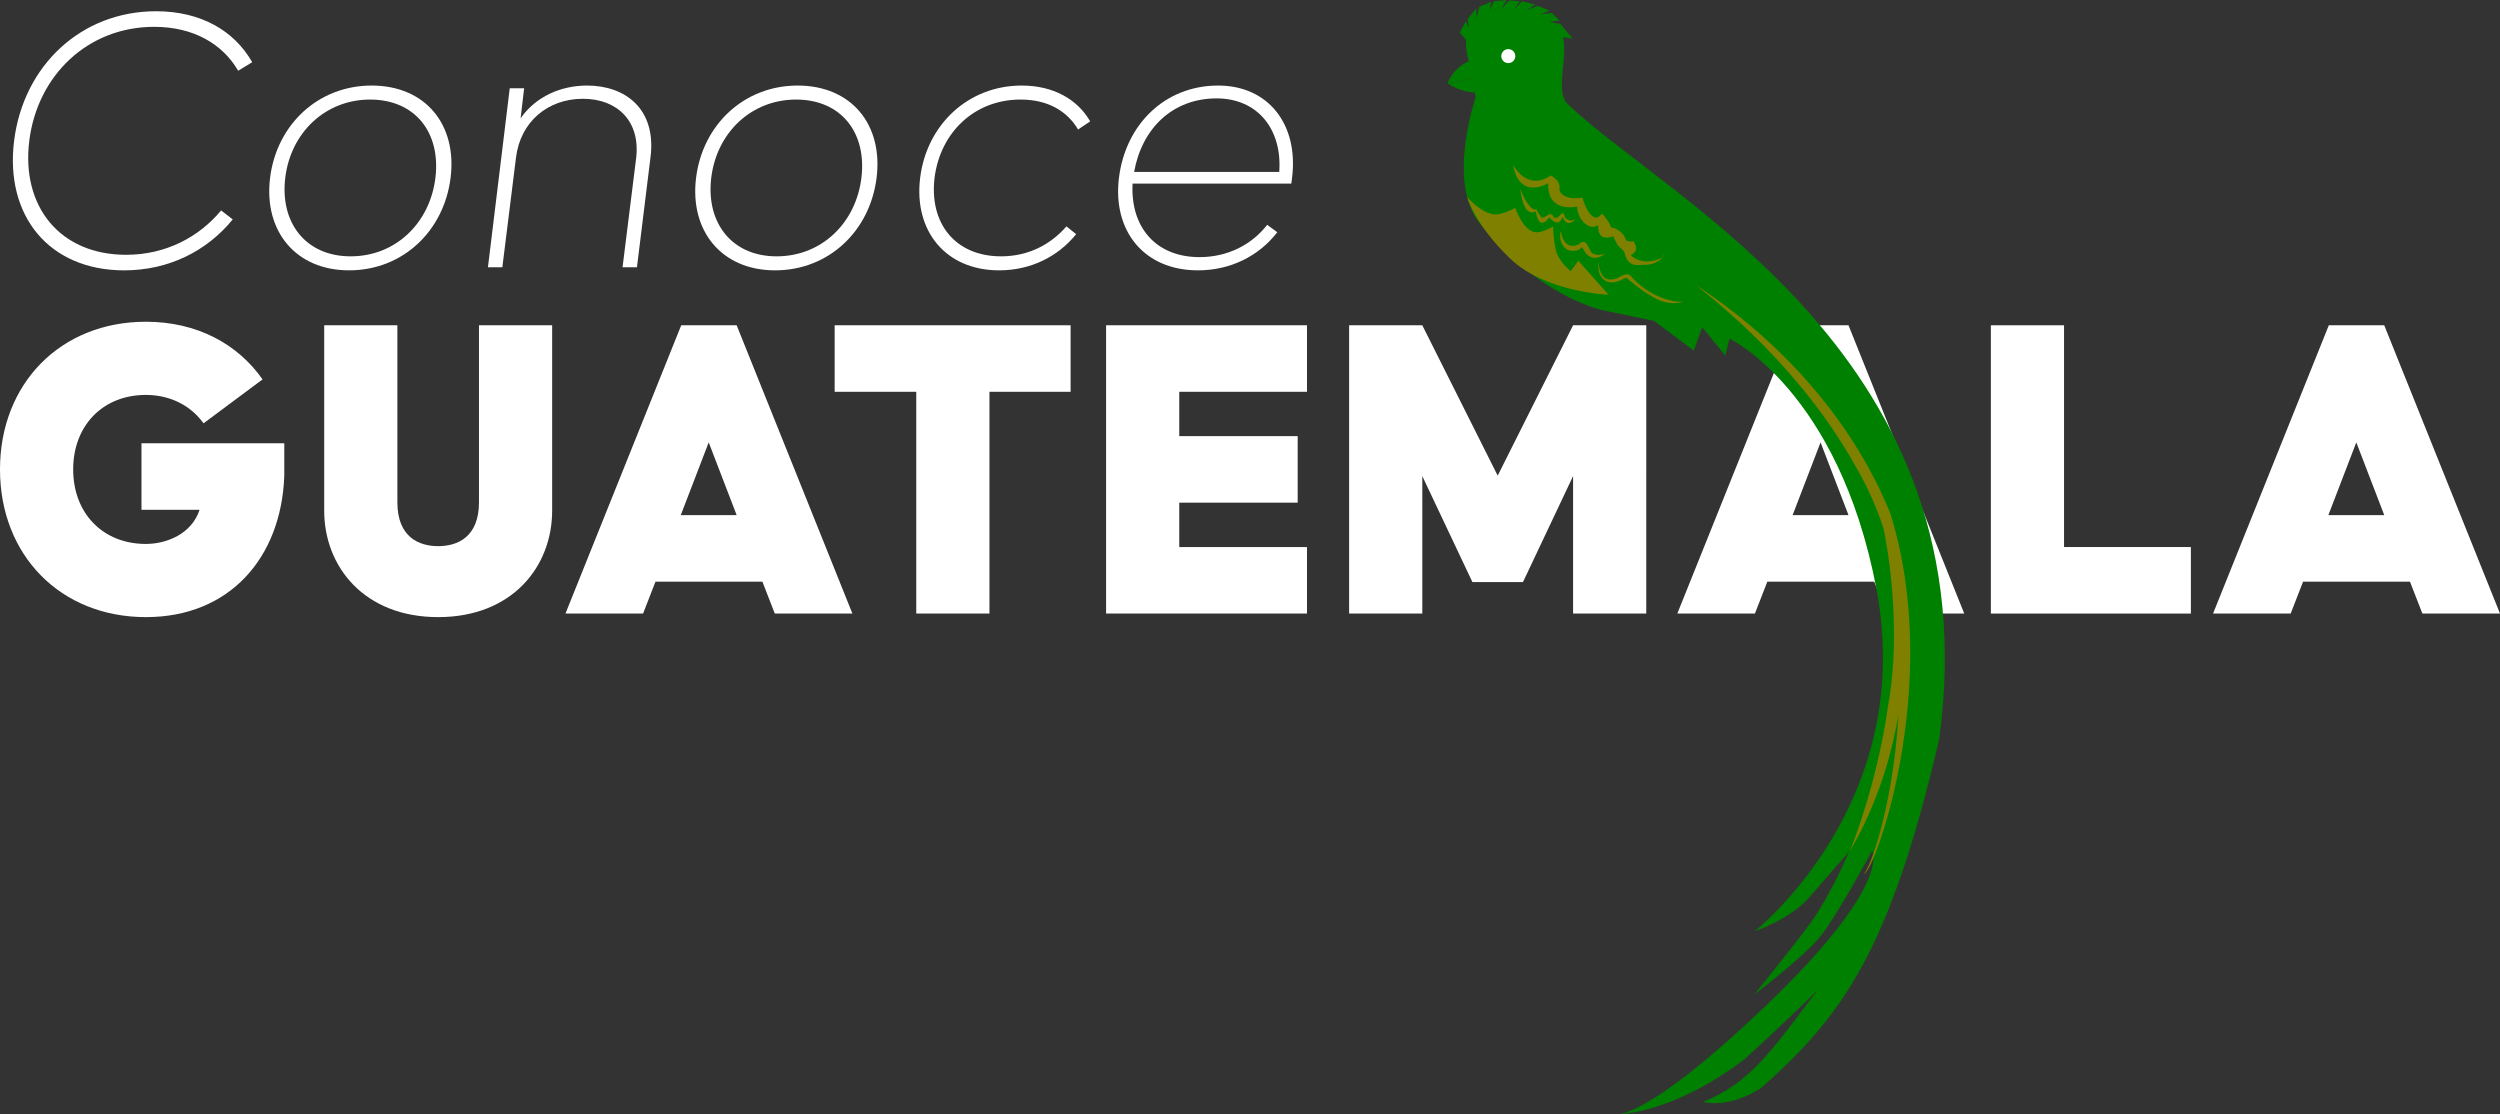 <?xml version="1.0" encoding="UTF-8" standalone="no"?>
<!-- Created with Inkscape (http://www.inkscape.org/) -->

<svg
   width="1338.429mm"
   height="596.477mm"
   viewBox="0 0 1338.429 596.477"
   version="1.1"
   id="svg5"
   inkscape:version="1.1.1 (3bf5ae0d25, 2021-09-20)"
   sodipodi:docname="logoBlanco.svg"
   xmlns:inkscape="http://www.inkscape.org/namespaces/inkscape"
   xmlns:sodipodi="http://sodipodi.sourceforge.net/DTD/sodipodi-0.dtd"
   xmlns="http://www.w3.org/2000/svg"
   xmlns:svg="http://www.w3.org/2000/svg">
  <rect x="0" y="0" width="1338.429" height="596.477" fill="#333333" stroke="none"/>
  <sodipodi:namedview
     id="namedview7"
     pagecolor="#505050"
     bordercolor="#eeeeee"
     borderopacity="1"
     inkscape:pageshadow="0"
     inkscape:pageopacity="0"
     inkscape:pagecheckerboard="0"
     inkscape:document-units="mm"
     showgrid="false"
     fit-margin-top="0"
     fit-margin-left="0"
     fit-margin-right="0"
     fit-margin-bottom="0"
     inkscape:zoom="0.13574952"
     inkscape:cx="2232.0521"
     inkscape:cy="1506.451"
     inkscape:window-width="1920"
     inkscape:window-height="1051"
     inkscape:window-x="-9"
     inkscape:window-y="-9"
     inkscape:window-maximized="1"
     inkscape:current-layer="text10038-2" />
  <defs
     id="defs2" />
  <g
     inkscape:label="Capa 1"
     inkscape:groupmode="layer"
     id="layer1"
     transform="translate(548.967,162.487)">
    <g
       aria-label="GUATEMALA"
       id="text10038"
       style="font-size:237.437px;line-height:1.25;fill:#ffffff;stroke-width:5.936">
      <path
         d="m -470.851,167.898 c 44.638,0 72.418,-31.579 74.08,-75.505 V 74.822 h -76.455 v 35.616 h 31.104 c -4.274,13.059 -17.808,18.283 -28.73,18.283 -23.269,0 -38.94,-16.621 -38.94,-39.889 0,-23.269 15.671,-39.889 38.94,-39.889 10.447,0 22.557,3.799 30.867,15.196 l 31.579,-23.506 c -13.296,-18.995 -35.141,-30.867 -62.446,-30.867 -45.825,0 -78.117,33.241 -78.117,79.067 0,45.825 32.291,79.067 78.117,79.067 z"
         style="font-weight:900;font-family:Causten;-inkscape-font-specification:'Causten Heavy'"
         id="path851" />
      <path
         d="m -314.38,167.898 c 39.652,0 61.021,-27.068 61.021,-56.985 V 11.664 h -39.177 v 94.737 c 0,18.758 -11.634,23.506 -21.844,23.506 -10.21,0 -21.844,-4.749 -21.844,-23.506 V 11.664 h -39.177 v 99.249 c 0,29.917 21.369,56.985 61.021,56.985 z"
         style="font-weight:900;font-family:Causten;-inkscape-font-specification:'Causten Heavy'"
         id="path853" />
      <path
         d="m -246.236,165.998 h 41.551 l 6.648,-17.095 h 57.222 l 6.648,17.095 h 41.551 L -154.585,11.664 h -29.68 z m 61.734,-52.711 14.959,-38.94 14.959,38.94 z"
         style="font-weight:900;font-family:Causten;-inkscape-font-specification:'Causten Heavy'"
         id="path855" />
      <path
         d="m -58.424,165.998 h 39.177 V 47.28 h 43.451 V 11.664 H -102.113 v 35.616 h 43.688 z"
         style="font-weight:900;font-family:Causten;-inkscape-font-specification:'Causten Heavy'"
         id="path857" />
      <path
         d="M 43.199,165.998 H 150.758 V 130.383 H 82.376 v -23.744 H 145.771 V 71.023 H 82.376 V 47.28 H 150.758 V 11.664 H 43.199 Z"
         style="font-weight:900;font-family:Causten;-inkscape-font-specification:'Causten Heavy'"
         id="path859" />
      <path
         d="m 173.314,165.998 h 39.177 V 92.393 l 26.83,56.747 h 27.068 l 26.83,-56.747 v 73.605 h 39.177 V 11.664 h -39.177 L 252.855,92.155 212.491,11.664 H 173.314 Z"
         style="font-weight:900;font-family:Causten;-inkscape-font-specification:'Causten Heavy'"
         id="path861" />
      <path
         d="m 349.017,165.998 h 41.551 l 6.648,-17.095 h 57.222 l 6.648,17.095 H 502.639 L 440.667,11.664 h -29.68 z m 61.734,-52.711 14.959,-38.94 14.959,38.94 z"
         style="font-weight:900;font-family:Causten;-inkscape-font-specification:'Causten Heavy'"
         id="path863" />
      <path
         d="M 516.884,165.998 H 623.968 V 130.383 H 556.061 V 11.664 h -39.177 z"
         style="font-weight:900;font-family:Causten;-inkscape-font-specification:'Causten Heavy'"
         id="path865" />
      <path
         d="m 635.84,165.998 h 41.551 l 6.648,-17.095 h 57.222 l 6.648,17.095 H 789.462 L 727.49,11.664 h -29.68 z m 61.734,-52.711 14.959,-38.94 14.959,38.94 z"
         style="font-weight:900;font-family:Causten;-inkscape-font-specification:'Causten Heavy'"
         id="path867" />
    </g>
    <g
       aria-label="Conoce"
       id="text10038-2"
       style="font-size:208.278px;line-height:1.25;fill:#ffffff;stroke-width:5.207">
      <path
         d="m -421.448,-124.599 7.498,-4.582 c -9.581,-16.871 -27.493,-27.284 -51.445,-27.284 -40.198,0 -71.023,29.159 -76.021,69.357 -4.999,40.198 18.745,69.357 58.943,69.357 23.952,0 44.363,-10.414 58.11,-27.284 l -6.248,-4.79 c -11.872,14.371 -29.784,23.744 -50.82,23.744 -35.407,0 -56.235,-25.826 -51.861,-61.025 4.374,-35.199 31.45,-61.025 66.857,-61.025 21.036,0 36.657,9.164 44.988,23.535 z"
         style="font-style:oblique;font-weight:200;font-family:Causten;-inkscape-font-specification:'Causten Ultra-Light Oblique'"
         id="path838" />
      <path
         d="m -362.089,-17.752 c 28.742,0 50.82,-21.036 54.361,-49.57 3.541,-28.534 -13.538,-49.362 -42.28,-49.362 -28.534,0 -50.82,20.828 -54.361,49.362 -3.541,28.534 13.746,49.57 42.28,49.57 z m 0.833,-7.498 c -23.952,0 -37.907,-17.912 -34.991,-42.072 2.916,-24.16 21.453,-41.864 45.405,-41.864 24.16,0 37.907,17.704 34.991,41.864 -2.916,24.16 -21.244,42.072 -45.405,42.072 z"
         style="font-style:oblique;font-weight:200;font-family:Causten;-inkscape-font-specification:'Causten Ultra-Light Oblique'"
         id="path840" />
      <path
         d="m -234.623,-116.684 c -13.746,0 -27.284,5.624 -35.616,17.495 l 1.875,-16.037 h -7.706 l -11.664,95.808 h 7.706 l 7.29,-58.526 c 2.291,-19.37 17.079,-31.658 35.824,-31.658 18.745,0 30.825,12.288 28.534,31.658 l -7.29,58.526 h 7.706 l 7.29,-59.151 c 3.124,-25.618 -13.538,-38.115 -33.949,-38.115 z"
         style="font-style:oblique;font-weight:200;font-family:Causten;-inkscape-font-specification:'Causten Ultra-Light Oblique'"
         id="path842" />
      <path
         d="m -134.025,-17.752 c 28.742,0 50.82,-21.036 54.361,-49.57 3.541,-28.534 -13.538,-49.362 -42.28,-49.362 -28.534,0 -50.82,20.828 -54.361,49.362 -3.541,28.534 13.746,49.57 42.28,49.57 z m 0.833,-7.498 c -23.952,0 -37.907,-17.912 -34.991,-42.072 2.916,-24.16 21.453,-41.864 45.405,-41.864 24.16,0 37.907,17.704 34.991,41.864 -2.916,24.16 -21.244,42.072 -45.405,42.072 z"
         style="font-style:oblique;font-weight:200;font-family:Causten;-inkscape-font-specification:'Causten Ultra-Light Oblique'"
         id="path844" />
      <path
         d="m 28.223,-93.149 6.457,-4.374 c -6.873,-11.872 -19.786,-19.162 -36.657,-19.162 -28.534,0 -50.82,20.828 -54.361,49.362 -3.541,28.534 13.746,49.57 42.28,49.57 16.871,0 31.45,-7.29 41.239,-19.37 l -5.207,-4.166 c -8.331,9.581 -20.203,16.037 -34.991,16.037 -24.577,0 -38.531,-17.704 -35.616,-42.072 3.124,-24.369 21.453,-41.864 46.029,-41.864 14.788,0 24.993,6.248 30.825,16.037 z"
         style="font-style:oblique;font-weight:200;font-family:Causten;-inkscape-font-specification:'Causten Ultra-Light Oblique'"
         id="path846" />
      <path
         d="m 103.203,-116.684 c -28.534,0 -49.57,20.828 -53.111,49.362 -3.541,28.534 13.538,49.57 42.28,49.57 17.495,0 32.7,-7.706 42.489,-20.411 l -5.415,-3.957 c -8.123,10.414 -20.828,17.287 -36.24,17.287 -23.327,0 -37.073,-16.037 -35.824,-39.365 h 84.977 l 0.417,-3.124 c 3.541,-28.534 -12.705,-49.362 -39.573,-49.362 z m -0.833,6.873 c 21.869,0 35.199,16.454 33.533,39.365 H 58.215 c 4.166,-23.327 20.62,-39.365 44.155,-39.365 z"
         style="font-style:oblique;font-weight:200;font-family:Causten;-inkscape-font-specification:'Causten Ultra-Light Oblique'"
         id="path848" />
    </g>
    <g
       id="g14119"
       transform="matrix(1.116,0,0,1.116,-274.747,1018.747)"
       style="fill:#008000">
      <path
         d="m 460.142,-1024.566 c 0,0 -2.783,-7.796 -2.596,-14.644 l -2.949,-3.775 2.949,-5.295 1.161,3.288 -0.279,-4.473 4.029,-4.935 0.205,4.621 1.344,-5.528 5.57,-2.198 -0.543,3.93 1.912,-4.293 6.032,-0.547 -2.381,4.276 3.655,-4.092 5.045,0.346 -2.484,3.849 3.609,-3.849 6.241,1.626 -3.828,2.596 5.158,-1.972 5.62,2.24 -4.371,1.87 5.433,-0.762 3.799,3.757 -4.734,0.501 c 0.363,0.363 5.073,1.041 5.073,1.041 l 5.807,7.027 -4.516,-0.642 c 2.42,10.721 -4.011,26.084 2.342,32.159 49.322,47.202 202.872,121.493 178.153,304.387 -23.809,102.646 -46.958,133.223 -85.165,167.284 -15.999,10.548 -28.096,6.96 -28.096,6.96 22.407,-9.49 31.029,-22.093 54.902,-53.693 0,0 -11.779,11.946 -35.158,33.264 -35.235,26.67 -60.854,26.275 -60.854,26.275 0,0 14.559,1.913 69.906,-50.792 62.727,-59.701 52.245,-75.589 52.245,-75.589 0,0 -16.097,29.873 -24.148,40.277 -8.047,10.421 -32.212,28.561 -32.212,28.561 0,0 16.097,-19.808 26.173,-33.327 10.075,-13.511 19.128,-35.034 19.128,-35.034 0,0 -10.068,11.511 -19.128,21.946 -9.052,10.467 -26.173,16.228 -26.173,16.228 0,0 78.126,-61.186 58.385,-164.546 -18.122,-94.827 -70.446,-119.772 -70.446,-119.772 l -2.018,8.135 -11.088,-13.61 -4.008,11.239 -19.124,-14.28 -24.155,-4.995 c 0,0 -30.198,-5.754 -59.397,-41.744 -16.009,-19.752 -1.997,-60.297 -1.997,-60.297 l -2.028,-13"
         style="fill:#008000;fill-opacity:1;fill-rule:nonzero;stroke:none;stroke-width:0.035"
         id="path1256"
         sodipodi:nodetypes="cccccccccccccccccccccccccccccccccccccccccccccccccccccc" />
      <path
         d="m 464.308,-1021.599 -1.111,7.426 c 0,0 -6.255,0.953 -14.513,-4.265 l 15.625,-3.161"
         style="fill:#008000;fill-opacity:1;fill-rule:nonzero;stroke:none;stroke-width:0.035"
         id="path1258" />
      <path
         d="m 448.683,-1018.438 c 0,0 2.84,-8.361 11.606,-11.081 l 4.018,7.92 -15.625,3.161"
         style="fill:#008000;fill-opacity:1;fill-rule:nonzero;stroke:none;stroke-width:0.035"
         id="path1260" />
    </g>
    <path
       d="m 262.29,-132.439 c 0,2.067 -1.681,3.748 -3.756,3.748 -2.075,0 -3.76,-1.681 -3.76,-3.748 0,-2.075 1.685,-3.756 3.76,-3.756 2.075,0 3.756,1.681 3.756,3.756"
       style="fill:#ffffff;fill-opacity:1;fill-rule:nonzero;stroke:none;stroke-width:0.039"
       id="path1264" />
    <path
       d="m 258.786,-133.202 c 0,0.583 -0.476,1.063 -1.063,1.063 -0.579,0 -1.063,-0.48 -1.063,-1.063 0,-0.587 0.484,-1.059 1.063,-1.059 0.587,0 1.063,0.472 1.063,1.059"
       style="fill:#ffffff;fill-opacity:1;fill-rule:nonzero;stroke:none;stroke-width:0.039"
       id="path1266" />
    <g
       id="g14127"
       transform="matrix(1.116,0,0,1.116,-274.747,1018.747)"
       style="fill:#808000">
      <path
         d="m 458.145,-963.797 c 0,0 7.225,8.068 13.335,8.206 3.965,0.088 9.687,-3.133 9.687,-3.133 0,0 3.796,11.063 9.68,11.691 3.464,0.363 8.484,-2.783 8.484,-2.783 0,0 0,4.844 1.21,10.841 1.203,6.015 7.26,10.605 7.26,10.605 l 3.637,-5.006 14.549,16.323 c 0,0 -30.3,-1.108 -47.248,-17.35 -16.969,-16.238 -20.595,-29.393 -20.595,-29.393"
         style="fill:#808000;fill-opacity:1;fill-rule:evenodd;stroke:none;stroke-width:0.035"
         id="path1268" />
      <path
         d="m 503.061,-947.689 c -0.208,-1.065 0.773,10.118 8.481,6.498 4.614,-4.371 4.544,3.93 7.253,4.544 3.03,1.154 5.355,-0.3 5.355,-0.007 -7.475,5.764 -10.788,-3.21 -10.788,-3.21 -1.57,0.829 -1.475,1.609 -3.852,1.693 -5.74,0.737 -7.676,-6.167 -6.449,-9.518"
         style="fill:#808000;fill-opacity:1;fill-rule:nonzero;stroke:none;stroke-width:0.035"
         id="path1270" />
      <path
         d="m 483.485,-967.966 c 4.717,11.751 7.849,9.952 7.849,9.952 0.018,-0.007 0.97,2.053 1.834,3.048 1.298,3.235 5.002,-3.507 6.336,0.603 1.097,1.076 2.692,-0.025 3.531,-1.288 2.014,-2.043 1.365,1.947 2.692,2.078 2.187,1.997 4.473,0.018 4.325,0.31 -0.053,-0.095 -3.711,4.872 -6.205,-1.238 -1.485,5.366 -5.609,1.542 -6.237,0.201 -5.549,7.581 -6.406,-2.815 -6.597,-2.78 -0.833,0.494 -2.459,1.108 -4.3,-0.667 -2.198,-2.381 -3.228,-10.22 -3.228,-10.22"
         style="fill:#808000;fill-opacity:1;fill-rule:nonzero;stroke:none;stroke-width:0.035"
         id="path1272" />
      <path
         d="m 521.07,-932.925 c 0.148,-0.078 -0.321,3.073 2.036,6.699 1.228,1.972 3.99,2.233 6.473,1.436 1.94,-0.776 5.704,-3.955 7.712,-0.448 9.338,10.037 21.1,12.079 24.405,11.476 0.303,0.127 -7.165,2.829 -15.632,-2.96 -3.627,-1.725 -10.142,-7.341 -11.709,-8.576 -2.656,1.323 -6.004,3.408 -9.761,1.644 -3.489,-2.046 -3.75,-6.128 -3.524,-9.271"
         style="fill:#808000;fill-opacity:1;fill-rule:nonzero;stroke:none;stroke-width:0.035"
         id="path1274" />
      <path
         d="m 480.109,-979.329 c 8.093,13.3 18.087,5.027 18.087,5.027 5.842,3.348 3.835,6.526 4.318,7.574 1.161,2.043 3.256,2.96 5.782,3.323 1.256,0.191 5.193,-0.296 5.193,-0.296 -0.642,-0.656 4.318,15.053 9.338,7.616 6.361,7.384 2.399,6.442 6.336,7.211 6.985,3.99 3.186,5.849 6.925,6.272 0.561,0.081 1.235,-0.109 1.87,-0.109 3.235,5.461 -1.203,6.04 -1.231,6.809 6.9,6.346 17.604,0.25 15.744,-0.363 0.275,-0.131 -1.542,4.18 -8.135,4.858 -2.512,-0.589 -8.594,2.455 -10.612,-5.281 0.102,-1.669 -2.995,-2.752 -4.389,-6.033 -0.466,-0.744 -0.709,-1.517 -0.995,-2.311 -0.106,-0.434 -7.641,3.782 -7.401,-5.479 -2.974,2.501 -7.945,-0.561 -9.486,-5.641 -0.413,-1.101 -0.586,-2.184 -0.603,-3.231 0,0 -14.446,3.489 -13.839,-11.225 0,0 -13.638,8.604 -16.902,-8.721"
         style="fill:#808000;fill-opacity:1;fill-rule:nonzero;stroke:none;stroke-width:0.035"
         id="path1276" />
      <path
         d="m 566.843,-922.409 0.981,0.758 c 8.308,5.577 65.574,41.561 93.225,109.291 26.233,83.689 -9.137,176.354 -12.721,172.868 1.506,0.949 13.839,-28.19 16.722,-76.327 -3.612,21.699 -11.07,44.902 -23.467,65.846 1.302,-2.678 13.434,-33.736 18.401,-69.621 6.89,-37.091 -0.43,-77.862 -2.163,-85.46 -3.21,-9.807 -7.504,-19.586 -13.102,-29.192 -17.872,-32.378 -45.141,-62.572 -76.895,-87.404 -0.78,-0.519 -1.125,-0.769 -0.981,-0.758"
         style="fill:#808000;fill-opacity:1;fill-rule:nonzero;stroke:none;stroke-width:0.035"
         id="path1280" />
    </g>
  </g>
</svg>
